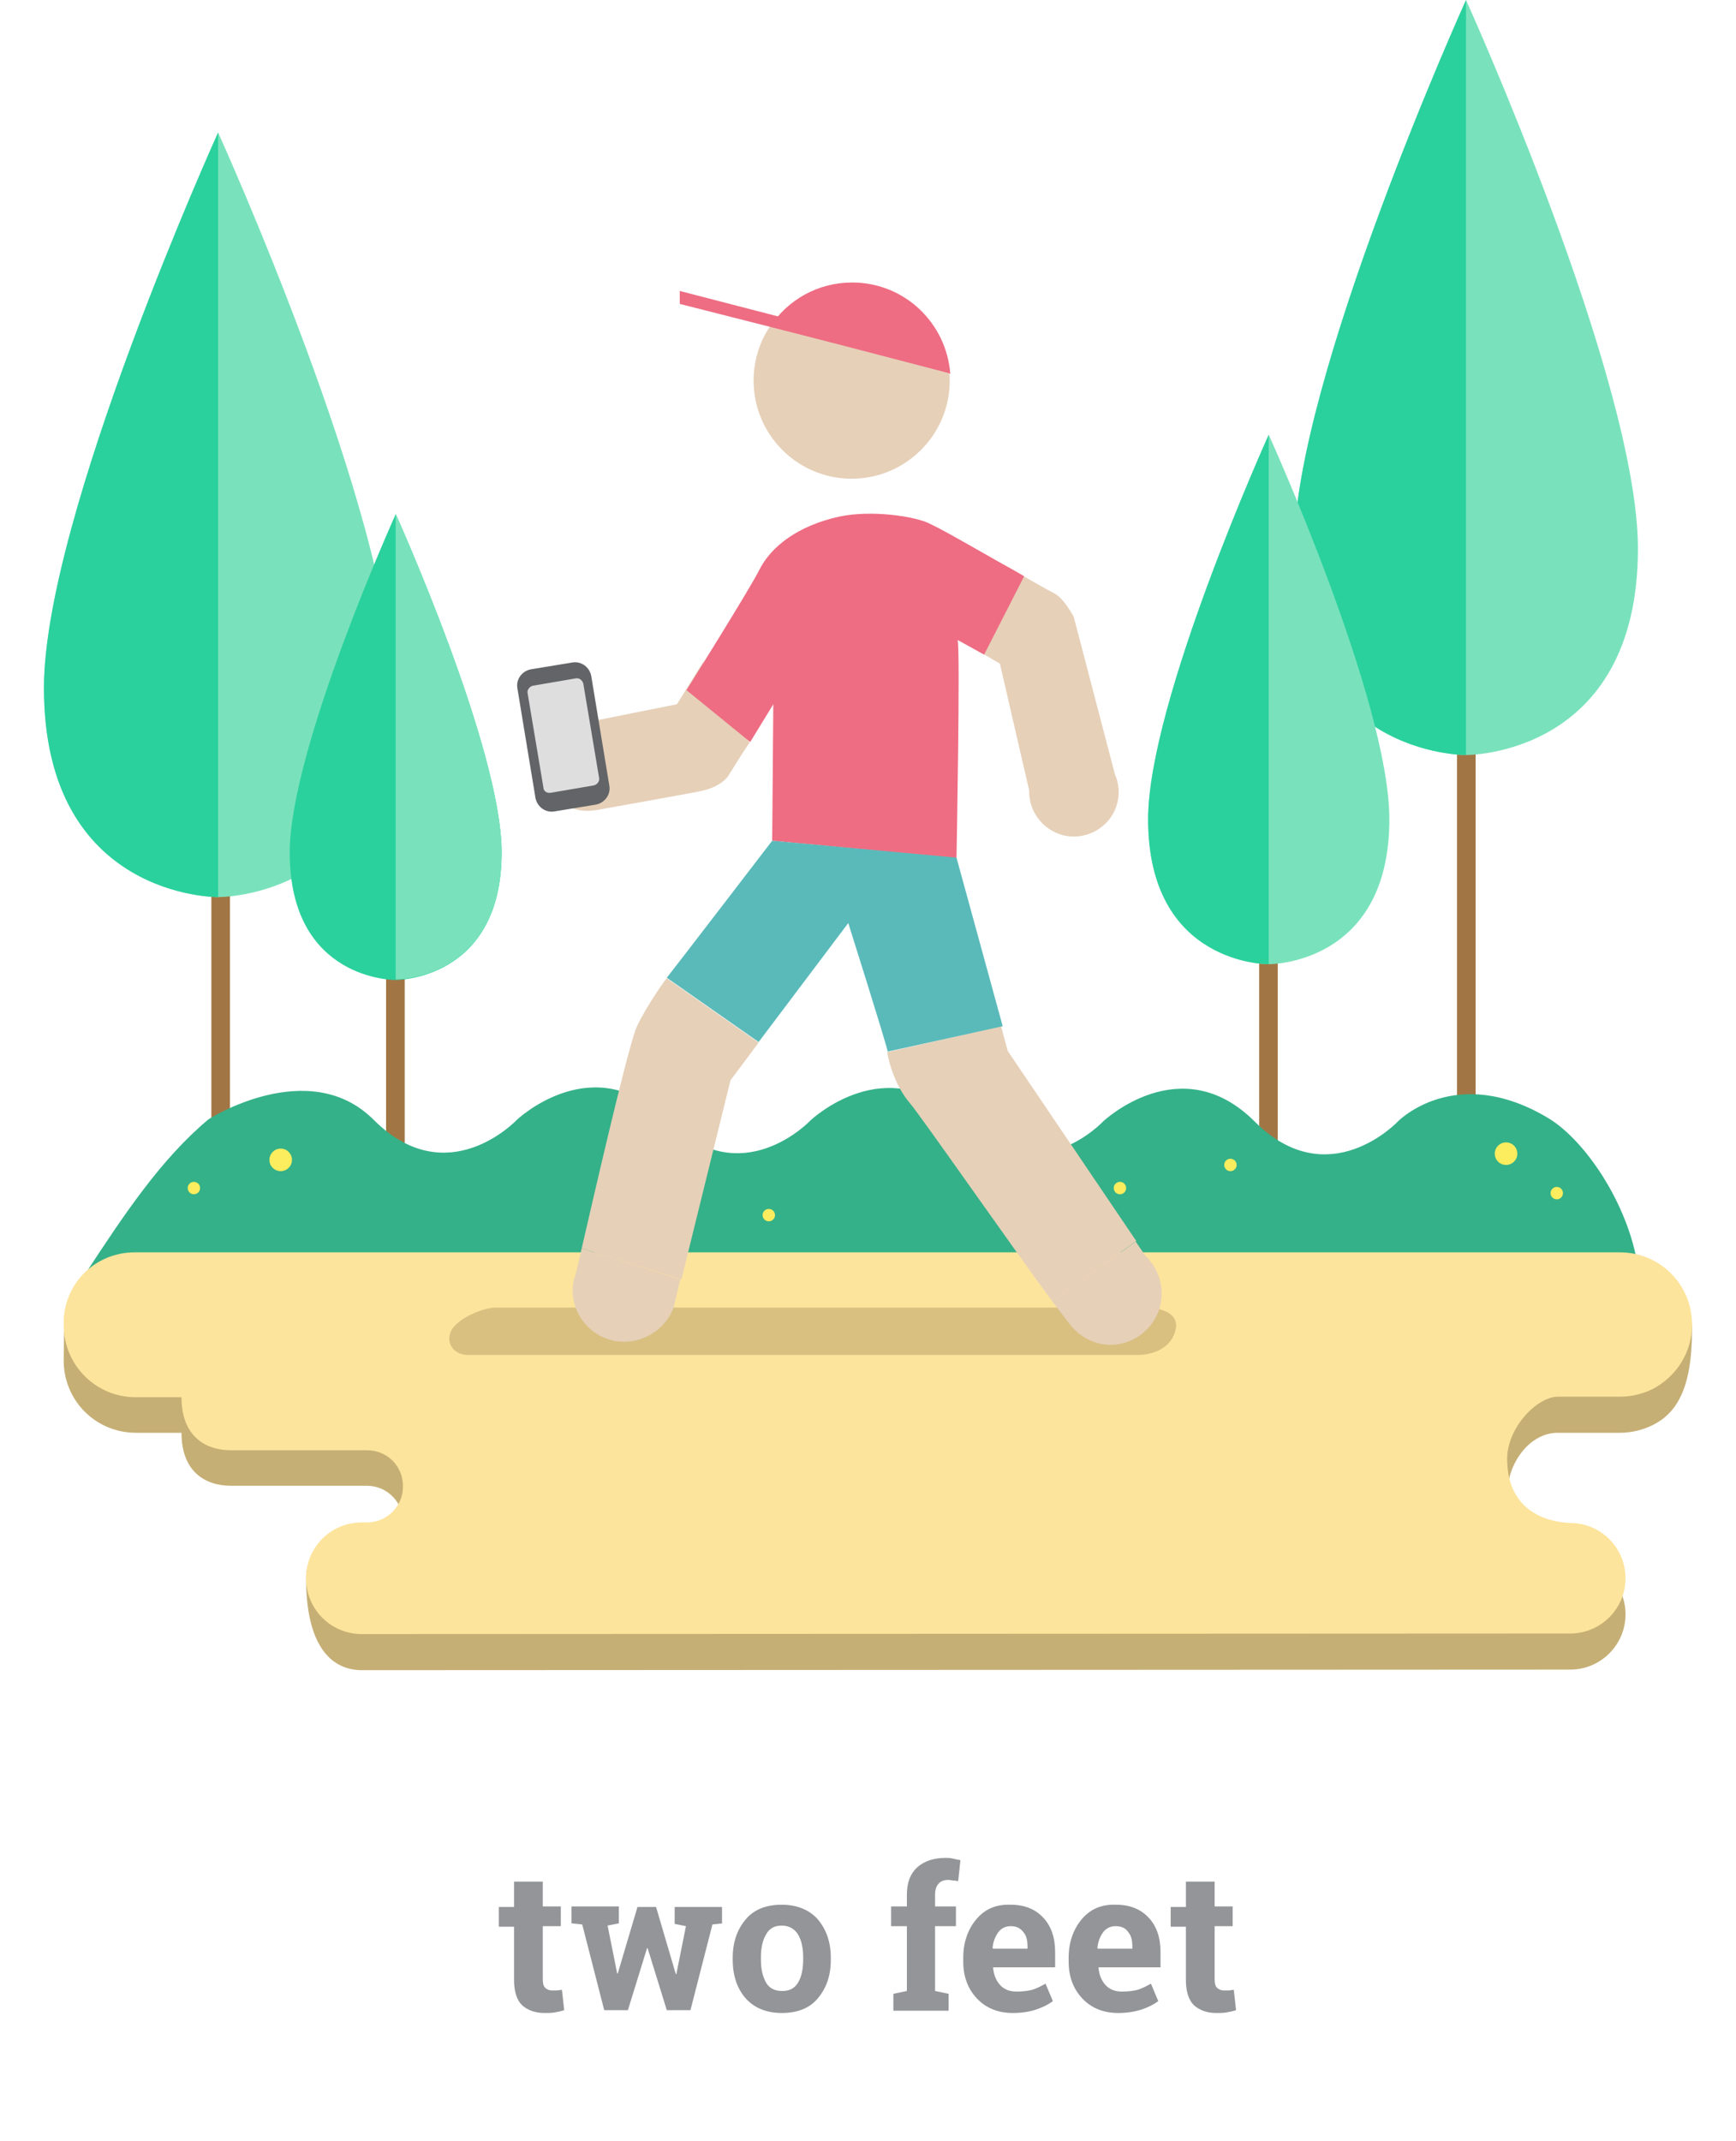 <?xml version="1.0" encoding="utf-8"?>
<!-- Generator: Adobe Illustrator 18.1.1, SVG Export Plug-In . SVG Version: 6.00 Build 0)  -->
<svg version="1.1" id="Layer_1" xmlns="http://www.w3.org/2000/svg" xmlns:xlink="http://www.w3.org/1999/xlink" x="0px" y="0px"
	 viewBox="0 0 308 379.7" style="enable-background:new 0 0 308 379.7;" xml:space="preserve">
<style type="text/css">
	.st0{fill:#58BD98;}
	.st1{fill:#FFFFFF;}
	.st2{fill:#F6899C;}
	.st3{fill:#1A9169;}
	.st4{fill:#2AD19D;}
	.st5{fill:#F46B83;}
	.st6{fill:#17916A;}
	.st7{fill:#AA4660;}
	.st8{fill:#3A5D87;}
	.st9{fill:#527EBB;}
	.st10{fill:#D82908;}
	.st11{fill:#E85749;}
	.st12{fill:#C6AF75;}
	.st13{fill:#A17644;}
	.st14{fill:#79E2BC;}
	.st15{fill:#34B188;}
	.st16{fill:#FCED5E;}
	.st17{fill:#FDE49C;}
	.st18{fill:#E2CC8A;}
	.st19{fill:#D9C081;}
	.st20{fill:#626366;}
	.st21{fill:#CC486A;}
	.st22{fill:#CE5B79;}
	.st23{fill:#939598;}
	.st24{fill:#626467;}
	.st25{fill:#E6D0B8;}
	.st26{fill:#EE6D83;}
	.st27{fill:#5ABABA;}
	.st28{fill:#DEDEDE;}
	.st29{fill:#D1D3D4;}
	.st30{fill:#16A457;}
	.st31{fill:#929496;}
	.st32{fill:#EE6B82;}
	.st33{fill:#F66981;}
	.st34{fill:#16D19B;}
	.st35{fill:#24A45A;}
	.st36{opacity:0.21;}
	.st37{fill:#231F20;}
	.st38{fill-rule:evenodd;clip-rule:evenodd;fill:#FFFFFF;}
	.st39{fill:#F16D83;}
	.st40{fill-rule:evenodd;clip-rule:evenodd;fill:#F56980;}
	.st41{fill:#CCCCCC;}
	.st42{fill:#F36D85;}
	.st43{fill:#F4A6B7;}
	.st44{fill:#CBCBCB;}
	.st45{fill:#F06E85;}
	.st46{fill:#909294;}
	.st47{fill:#F56980;}
	.st48{opacity:0.3;}
	.st49{fill:#E2F2EB;}
</style>
<g>
	<g>
		<path class="st23" d="M96.3,333.6v4.5h3.2v3.5h-3.2v9.4c0,0.7,0.1,1.2,0.4,1.5c0.3,0.3,0.7,0.5,1.2,0.5c0.3,0,0.6,0,0.9,0
			c0.3,0,0.5-0.1,0.9-0.1l0.4,3.6c-0.6,0.2-1.1,0.3-1.7,0.4c-0.5,0.1-1.1,0.1-1.8,0.1c-1.7,0-3-0.5-4-1.4c-0.9-0.9-1.4-2.4-1.4-4.5
			v-9.4h-2.7v-3.5h2.7v-4.5H96.3z"/>
	</g>
	<g>
		<path class="st23" d="M128.3,341.1l-1.9,0.2l-3.9,15.2h-4.2l-3.4-11h-0.1l-3.4,11h-4.2l-3.9-15.2l-1.9-0.2v-3h8.4v3l-2,0.4
			l1.7,8.5h0.1l3.5-11.8h3.3l3.5,11.9h0.1l1.7-8.5l-2-0.4v-3h8.4V341.1z"/>
	</g>
	<g>
		<path class="st23" d="M130,347.2c0-2.8,0.8-5,2.3-6.8c1.5-1.8,3.7-2.6,6.4-2.6c2.7,0,4.9,0.9,6.4,2.6c1.5,1.8,2.3,4,2.3,6.8v0.4
			c0,2.8-0.8,5-2.3,6.8c-1.5,1.8-3.7,2.6-6.4,2.6c-2.7,0-4.9-0.9-6.4-2.6c-1.5-1.7-2.3-4-2.3-6.8V347.2z M135,347.5
			c0,1.7,0.3,3,0.9,4.1c0.6,1,1.5,1.5,2.9,1.5c1.3,0,2.2-0.5,2.8-1.5c0.6-1,0.9-2.4,0.9-4.1v-0.4c0-1.6-0.3-3-0.9-4
			c-0.6-1-1.6-1.6-2.9-1.6s-2.2,0.5-2.8,1.6c-0.6,1-0.9,2.4-0.9,4V347.5z"/>
	</g>
	<g>
		<path class="st23" d="M158.5,353.6l2.4-0.5v-11.5h-2.8v-3.5h2.8v-2.1c0-2.1,0.6-3.7,1.8-4.8c1.2-1.1,2.9-1.7,5-1.7
			c0.4,0,0.9,0,1.3,0.1s0.9,0.2,1.4,0.3l-0.4,3.7c-0.3,0-0.5-0.1-0.8-0.1c-0.3,0-0.6-0.1-0.9-0.1c-0.8,0-1.4,0.2-1.8,0.7
			c-0.4,0.4-0.6,1.1-0.6,1.9v2.1h3.7v3.5h-3.7v11.5l2.4,0.5v3h-9.8V353.6z"/>
	</g>
	<g>
		<path class="st23" d="M179.7,357c-2.7,0-4.8-0.9-6.4-2.6c-1.6-1.7-2.4-3.9-2.4-6.5v-0.7c0-2.7,0.8-5,2.3-6.8s3.5-2.7,6.1-2.6
			c2.5,0,4.4,0.8,5.8,2.3c1.4,1.5,2.1,3.5,2.1,6.1v2.7h-11l0,0.1c0.1,1.2,0.5,2.2,1.2,3s1.7,1.2,2.9,1.2c1.1,0,2-0.1,2.8-0.3
			c0.7-0.2,1.5-0.6,2.4-1.1l1.3,3.1c-0.8,0.6-1.8,1.1-3,1.5C182.6,356.8,181.2,357,179.7,357z M179.3,341.6c-0.9,0-1.7,0.4-2.2,1.1
			c-0.5,0.7-0.9,1.6-1,2.8l0.1,0.1h6.1v-0.4c0-1.1-0.2-1.9-0.7-2.5C181,341.9,180.3,341.6,179.3,341.6z"/>
	</g>
	<g>
		<path class="st23" d="M198.4,357c-2.7,0-4.8-0.9-6.4-2.6c-1.6-1.7-2.4-3.9-2.4-6.5v-0.7c0-2.7,0.8-5,2.3-6.8s3.5-2.7,6.1-2.6
			c2.5,0,4.4,0.8,5.8,2.3c1.4,1.5,2.1,3.5,2.1,6.1v2.7h-11l0,0.1c0.1,1.2,0.5,2.2,1.2,3s1.7,1.2,2.9,1.2c1.1,0,2-0.1,2.8-0.3
			c0.7-0.2,1.5-0.6,2.4-1.1l1.3,3.1c-0.8,0.6-1.8,1.1-3,1.5C201.2,356.8,199.9,357,198.4,357z M197.9,341.6c-0.9,0-1.7,0.4-2.2,1.1
			c-0.5,0.7-0.9,1.6-1,2.8l0.1,0.1h6.1v-0.4c0-1.1-0.2-1.9-0.7-2.5C199.7,341.9,198.9,341.6,197.9,341.6z"/>
	</g>
	<g>
		<path class="st23" d="M215.5,333.6v4.5h3.2v3.5h-3.2v9.4c0,0.7,0.1,1.2,0.4,1.5c0.3,0.3,0.7,0.5,1.2,0.5c0.3,0,0.6,0,0.9,0
			c0.3,0,0.5-0.1,0.9-0.1l0.4,3.6c-0.6,0.2-1.1,0.3-1.7,0.4c-0.5,0.1-1.1,0.1-1.8,0.1c-1.7,0-3-0.5-4-1.4c-0.9-0.9-1.4-2.4-1.4-4.5
			v-9.4h-2.7v-3.5h2.7v-4.5H215.5z"/>
	</g>
</g>
<g>
	<g>
		<path class="st12" d="M23.9,228.5c0.1,0,0.3,0,0.4,0H287c0.1,0,0.3,0,0.4,0c7.1,0,12.8,0.2,12.8,7.3c0,10.6-2.8,14.8-6.9,16.9l0,0
			c0,0,0,0,0,0c-1.8,0.9-3.8,1.4-5.9,1.4c0,0-5.9,0-11,0s-9,5.5-9,11c0,11.7,11.1,11.3,11.2,11.4c5.4,0,9.8,4.4,9.8,9.8
			c0,5.4-4.4,9.8-9.8,9.8c-0.6,0-213.7,0.1-214.4,0.1c-5.5,0-9.9-4.4-9.9-16.3c0-5.5,4.4-3.6,9.9-3.6c0.2,0,0.3,0,0.5,0
			c0.1,0,0.2,0,0.4,0c3.5,0,6.4-2.8,6.4-6.4c0-3.5-2.8-6.4-6.4-6.4c-0.4,0-2.4,0-3.1,0c-5,0-16.3,0-21,0c-4.7,0-8.8-2.6-8.8-9.4
			h-8.1c-7.1,0-12.8-5.7-12.8-12.8c0-0.3,0.1-7.9,0.1-7.9S17.7,228.5,23.9,228.5z"/>
	</g>
</g>
<g>
	<g>
		<rect x="37.5" y="75" class="st13" width="3.3" height="135.7"/>
	</g>
</g>
<g>
	<g>
		<rect x="258.5" y="88.2" class="st13" width="3.3" height="117.7"/>
	</g>
</g>
<g>
	<g>
		<path class="st14" d="M38.7,159.1c0,0,30.9,0.3,30.9-37.1c0-30.3-30.9-98.5-30.9-98.5S7.8,91.7,7.8,122
			C7.8,159.4,38.7,159.1,38.7,159.1z"/>
	</g>
</g>
<g>
	<g>
		<path class="st4" d="M38.7,23.5v135.6c0,0-30.9,0.3-30.9-37.1C7.8,91.7,38.7,23.5,38.7,23.5z"/>
	</g>
</g>
<g>
	<g>
		<rect x="68.5" y="143.4" class="st13" width="3.3" height="62.2"/>
	</g>
</g>
<g>
	<g>
		<path class="st4" d="M70.2,173.8c0,0-18.8,0.2-18.8-22.6c0-18.4,18.8-60,18.8-60s18.8,41.6,18.8,60
			C89,173.9,70.2,173.8,70.2,173.8z"/>
	</g>
</g>
<g>
	<g>
		<path class="st14" d="M70.2,91.1v82.6c0,0,18.8,0.2,18.8-22.6C89,132.7,70.2,91.1,70.2,91.1z"/>
	</g>
</g>
<g>
	<g>
		<path class="st14" d="M260.1,133.9c0,0,30.5,0.3,30.5-36.6c0-29.9-30.5-97.3-30.5-97.3s-30.5,67.4-30.5,97.3
			C229.6,134.2,260.1,133.9,260.1,133.9z"/>
	</g>
</g>
<g>
	<g>
		<path class="st4" d="M260.1,0v133.9c0,0-30.5,0.3-30.5-36.6C229.6,67.4,260.1,0,260.1,0z"/>
	</g>
</g>
<g>
	<g>
		<rect x="223.4" y="125.4" class="st13" width="3.3" height="117.7"/>
	</g>
</g>
<g>
	<g>
		<path class="st14" d="M225.1,171c0,0,21.4,0.2,21.4-25.7c0-21-21.4-68.2-21.4-68.2s-21.4,47.3-21.4,68.2
			C203.7,171.3,225.1,171,225.1,171z"/>
	</g>
</g>
<g>
	<g>
		<path class="st4" d="M225.1,77.1V171c0,0-21.4,0.2-21.4-25.7C203.7,124.4,225.1,77.1,225.1,77.1z"/>
	</g>
</g>
<g>
	<g>
		<g>
			<path class="st15" d="M37,198.5c0,0,17.8-11.4,29.3,0.1c13.1,13.1,25.4,0,25.4,0s13.7-13,26.7,0.1c13.1,13.1,25.4,0,25.4,0
				s13.7-13,26.7,0.1c13.1,13.1,25.2,0.1,25.2,0.1s13.8-13.1,26.9,0c13.1,13.1,25.4,0,25.4,0s10.2-10.5,26.7-0.6
				c6.5,3.9,14.2,15.2,15.9,26.4l-2,9.7H39.4l0,0H15.6l-0.2-8.9C21.9,215.6,28.5,205.6,37,198.5z"/>
		</g>
	</g>
	<g>
		<g>
			<circle class="st16" cx="267.2" cy="204.6" r="2"/>
		</g>
	</g>
	<g>
		<g>
			<circle class="st16" cx="110.6" cy="206" r="1.1"/>
		</g>
	</g>
	<g>
		<g>
			<circle class="st16" cx="136.4" cy="215.5" r="1.1"/>
		</g>
	</g>
	<g>
		<g>
			<circle class="st16" cx="218.3" cy="206.6" r="1.1"/>
		</g>
	</g>
	<g>
		<g>
			<circle class="st16" cx="34.4" cy="210.7" r="1.1"/>
		</g>
	</g>
	<g>
		<g>
			<circle class="st16" cx="276.2" cy="211.6" r="1.1"/>
		</g>
	</g>
	<g>
		<g>
			<circle class="st16" cx="198.7" cy="210.7" r="1.1"/>
		</g>
	</g>
	<g>
		<g>
			<circle class="st16" cx="49.8" cy="205.7" r="2"/>
		</g>
	</g>
</g>
<g>
	<g>
		<path class="st17" d="M23.9,222.1c0.1,0,0.3,0,0.4,0H287c0.1,0,0.3,0,0.4,0c7.1,0,12.8,5.7,12.8,12.8c0,5-2.8,9.2-6.9,11.4l0,0
			c0,0,0,0,0,0c-1.8,0.9-3.8,1.4-5.9,1.4c0,0-7.3,0-11,0s-9,5.5-9,11c0,11.7,11.1,11.3,11.2,11.4c5.4,0,9.8,4.4,9.8,9.8
			s-4.4,9.8-9.8,9.8c-0.6,0-213.7,0.1-214.4,0.1c-5.5,0-9.9-4.4-9.9-9.9s4.4-9.9,9.9-9.9c0.2,0,0.3,0,0.5,0c0.1,0,0.2,0,0.4,0
			c3.5,0,6.4-2.8,6.4-6.4s-2.8-6.4-6.4-6.4c-0.4,0-2.4,0-3.1,0c-5,0-16.3,0-21,0c-4.7,0-8.8-2.6-8.8-9.4h-8.1
			c-7.1,0-12.8-5.7-12.8-12.8C11.1,227.8,16.8,222.1,23.9,222.1z"/>
	</g>
</g>
<g>
	<g>
		<path class="st24" d="M66.6,198.2"/>
	</g>
</g>
<g>
	<g>
		<path class="st25" d="M177.2,99.7c5,2.8,9.1,5.2,9.8,5.5c1.8,0.9,3.5,4.2,3.5,4.2l7.3,27.9c0.7,1.6,0.9,3.4,0.4,5.2
			c-1.1,4.2-5.5,6.7-9.7,5.6c-3.6-1-6-4.3-5.9-7.9l-5.2-22.5l-2.9-1.7L177.2,99.7"/>
	</g>
</g>
<g>
	<g>
		<path class="st25" d="M125,117l-4.9,7.9c0,0-12.6,2.5-16.9,3.4c-3.9,0.5-6.9,3.9-6.8,7.9c0.1,4.3,3.7,7.7,8,7.6
			c0.4,0,0.8-0.1,1.2-0.1c0,0,16.9-3,18.7-3.4c2.1-0.4,3.7-1.3,4.7-2.4c0.4-0.5,2.3-3.8,4-6.2l-9-12.2"/>
	</g>
</g>
<g>
	<g>
		<path class="st26" d="M137,149.1l0.2-24.2l-4.1,6.7l-11.3-9.2c0,0,11.5-18.4,12.9-21.3c2.1-4.2,6.9-7.9,14.3-9.5
			c5.8-1.2,13.3,0,15.8,1.2c2.5,1.2,3.7,1.9,12.5,6.9c1.6,0.9,3.1,1.7,4.4,2.5l-7.1,13.9l-4.7-2.6c0.5,1.6-0.2,38.7-0.2,38.7"/>
	</g>
</g>
<g>
	<g>
		<path class="st19" d="M83,240.3h118.8c2.3,0,5.8-0.9,6.7-4.2c1-3.3-2.8-4.2-5.1-4.2H88c-2.3,0-6.9,1.9-8,4.2
			C79,238.4,80.7,240.3,83,240.3z"/>
	</g>
</g>
<g>
	<g>
		<path class="st25" d="M186.7,230.8c1.3,1.7,2.3,3,2.9,3.8c1.7,2.3,4.4,3.9,7.4,3.9c5,0,9.1-4.1,9.1-9.1c0-2.6-1.1-5-2.9-6.7
			l-1.7-2.5"/>
	</g>
</g>
<g>
	<g>
		<path class="st25" d="M186.7,230.8c-7.4-10-23.4-33-25.3-35.2c-2.5-2.9-3.7-7.1-4-9l20.2-4.6l1.2,4.4l22.8,33.7L186.7,230.8z"/>
	</g>
</g>
<g>
	<g>
		<path class="st27" d="M118.3,173.4c0.6-0.7,18.7-24.3,18.7-24.3l32.7,3l8.2,29.9l-20.4,4.5c-0.4-1.9-7-22.8-7-22.8l-15.9,21.1
			L118.3,173.4z"/>
	</g>
</g>
<g>
	<g>
		<path class="st25" d="M103.2,221.4c2.5-10.8,7.6-33,9.5-38.6c0.8-2.4,4.9-8.6,5.6-9.3l16.3,11.4l-5,6.7l-8.7,35.3"/>
	</g>
</g>
<g>
	<g>
		<path class="st25" d="M103.2,221.4c-0.5,2.2-0.9,4-1.2,5c0,0.1,0,0.1-0.1,0.2c0,0,0,0.1,0,0.1c-0.1,0.5-0.2,0.8-0.2,0.8l0,0
			c-0.7,4.6,2.3,9.1,6.9,10.2c4.6,1.1,9.3-1.5,10.9-5.8l0,0l1.2-5L103.2,221.4z"/>
	</g>
</g>
<g>
	<g>
		<path class="st24" d="M98.4,143.9l7.3-1.2c1.6-0.3,2.7-1.8,2.4-3.4l-3.2-19.4c-0.3-1.6-1.8-2.7-3.4-2.4l-7.3,1.2
			c-1.6,0.3-2.7,1.8-2.4,3.4l3.2,19.4C95.3,143.1,96.8,144.2,98.4,143.9z"/>
	</g>
</g>
<g>
	<g>
		<path class="st28" d="M97.7,140.6l7.6-1.3c0.6-0.1,1.1-0.7,1-1.3l-2.8-16.7c-0.1-0.6-0.7-1.1-1.3-1l-7.6,1.3
			c-0.6,0.1-1.1,0.7-1,1.3l2.8,16.7C96.4,140.3,97,140.7,97.7,140.6z"/>
	</g>
</g>
<g>
	<g>
		<g>
			<path class="st26" d="M151.2,50.1c-6.1,0-11.5,3.1-14.6,7.9l32,8.3C167.9,57.2,160.4,50.1,151.2,50.1z"/>
		</g>
	</g>
	<g>
		<g>
			<path class="st25" d="M136.6,57.9c-1.8,2.7-2.9,6-2.9,9.6c0,9.6,7.8,17.4,17.4,17.4c9.6,0,17.4-7.8,17.4-17.4
				c0-0.4,0-0.9-0.1-1.3L136.6,57.9z"/>
		</g>
	</g>
</g>
<g>
	<g>
		<polygon class="st26" points="147.8,60.8 120.6,53.9 120.6,51.6 148.4,58.8 		"/>
	</g>
</g>
</svg>
